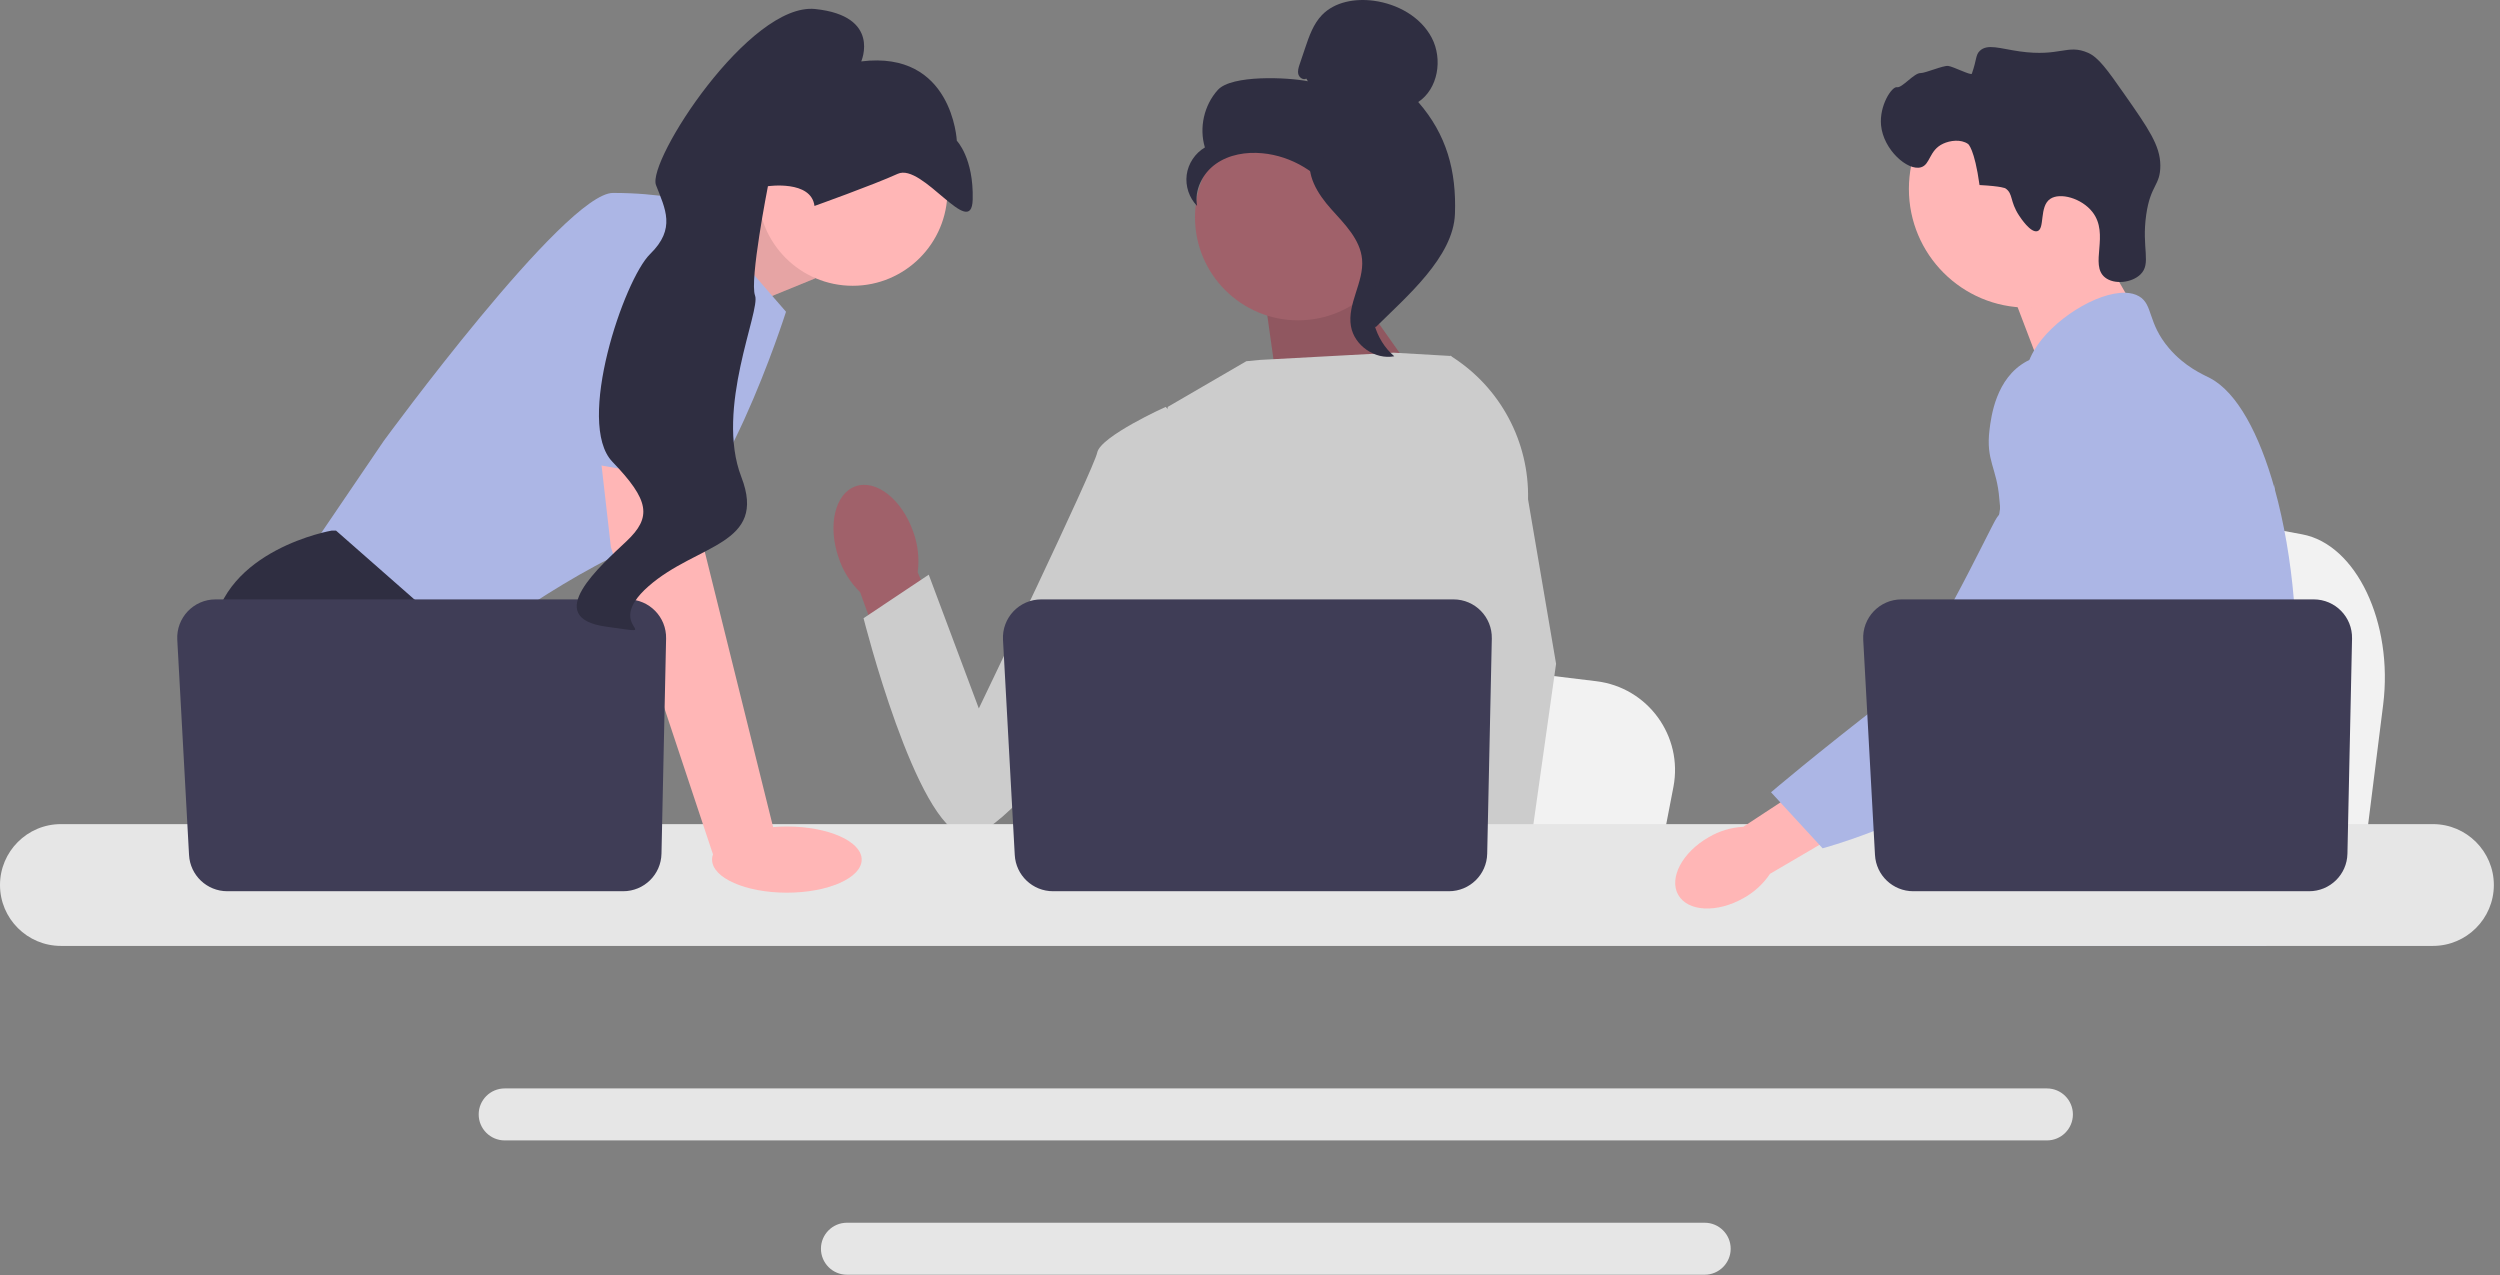 <svg width="298" height="152" viewBox="0 0 298 152" fill="none" xmlns="http://www.w3.org/2000/svg">
<rect x="0" y="0" width="298" height="152" fill="#808080" stroke="none"/>
<g clip-path="url(#clip0_175_355)">
<path d="M284.072 84.005L283.141 91.42L280.83 109.837H234.401C234.764 105.709 235.26 99.768 235.789 93.354C235.841 92.713 235.896 92.068 235.948 91.42C237.276 75.296 238.729 57.051 238.729 57.051L244.833 58.188L256.675 60.391L261.501 61.287L274.423 63.694C280.866 64.891 285.298 74.219 284.072 84.005Z" fill="#F2F2F2"/>
<path d="M248.953 27.215L254.663 37.206L243.689 44.983L239.008 32.702L248.953 27.215Z" fill="#FFB6B6"/>
<path d="M241.684 36.667C249.496 36.667 255.829 30.335 255.829 22.523C255.829 14.711 249.496 8.379 241.684 8.379C233.873 8.379 227.54 14.711 227.54 22.523C227.54 30.335 233.873 36.667 241.684 36.667Z" fill="#FFB6B6"/>
<path d="M240.669 25.685C239.546 23.976 239.987 23.082 239.046 22.453C239.046 22.453 238.668 22.201 235.96 22.057C235.354 17.693 234.597 17.164 234.597 17.164C233.725 16.554 232.43 16.752 231.625 17.125C229.922 17.914 230.119 19.618 228.972 19.944C227.388 20.395 224.506 17.855 224.222 14.948C223.99 12.576 225.518 10.273 226.124 10.395C226.725 10.516 228.164 8.679 228.94 8.708C229.471 8.727 231.638 7.785 232.221 7.859C232.858 7.939 234.957 9.035 235.045 8.784C235.653 7.045 235.474 6.562 235.99 6.065C236.904 5.183 238.399 5.797 240.745 6.127C245.572 6.805 246.414 5.213 248.888 6.292C250.138 6.837 251.183 8.307 253.223 11.223C256.076 15.303 257.503 17.343 257.512 19.721C257.521 22.148 256.346 21.994 255.83 25.585C255.256 29.583 256.476 31.412 255.143 32.71C254.113 33.714 252.018 33.953 250.917 33.072C249.033 31.563 251.499 27.923 249.414 25.264C248.134 23.631 245.56 22.905 244.381 23.712C243.047 24.624 243.782 27.302 242.844 27.556C242.041 27.774 240.865 25.983 240.669 25.685Z" fill="#2F2E41"/>
<path d="M273.617 81.393C273.223 88.139 271.656 90.269 271.107 98.235C270.987 99.984 270.915 102.014 270.915 104.436C270.915 105.053 270.918 105.65 270.918 106.233C270.918 107.474 270.894 108.647 270.75 109.837C270.641 110.787 270.452 111.744 270.14 112.752H239.676C239.673 112.745 239.673 112.738 239.669 112.731C239.491 111.956 239.378 111.216 239.292 110.506C239.265 110.279 239.241 110.057 239.22 109.837C239.193 109.58 239.169 109.326 239.145 109.076C239.052 108.078 238.96 107.135 238.74 106.233C238.445 104.988 237.91 103.815 236.812 102.683C236.363 102.22 235.914 101.86 235.475 101.545C235.389 101.486 235.307 101.428 235.221 101.37C234.007 100.536 232.859 99.936 231.864 98.235C231.847 98.211 231.833 98.184 231.819 98.16C231.648 97.862 231.202 97.079 230.88 96.037C230.54 94.953 230.334 93.592 230.705 92.2C231.586 88.9 234.851 88.571 237.519 85.238C237.807 84.878 238.092 84.48 238.363 84.037C239.57 82.076 239.896 80.347 240.28 78.293C240.341 77.96 240.396 77.631 240.441 77.312C240.475 77.072 240.506 76.836 240.53 76.602C240.743 74.644 240.64 72.957 240.39 71.448C239.573 66.506 237.166 63.447 238.867 59.013C239.402 57.621 240.16 56.575 240.924 55.679C242.543 53.783 244.207 52.552 243.919 50.103C243.627 47.634 241.754 47.294 241.545 45.137C241.439 44.047 241.796 42.898 242.464 41.77V41.766C244.604 38.134 249.947 34.791 253.342 34.897C253.97 34.914 254.526 35.055 254.988 35.326C256.666 36.313 255.966 38.471 258.535 41.495C260.445 43.742 262.605 44.64 263.425 45.065C266.673 46.76 269.313 51.756 271.107 58.145C271.121 58.193 271.134 58.241 271.148 58.293C272.256 62.295 273.038 66.839 273.425 71.448C273.59 73.399 273.686 75.361 273.706 77.302C273.724 78.852 273.689 80.197 273.617 81.393Z" fill="#ACB6E5"/>
<path d="M250.805 104.504L250.184 106.233L249.793 107.316L248.888 109.837L247.838 112.752H241.093L242.224 109.837L242.749 108.479L243.62 106.233L245.081 102.46L250.805 104.504Z" fill="#FFB6B6"/>
<path d="M271.213 57.555C271.196 57.778 271.172 58.025 271.148 58.293C270.881 61.016 270.249 65.889 269.327 71.448C268.84 74.38 268.271 77.504 267.629 80.608C266.251 87.306 264.536 93.901 262.599 98.235C262.252 99.017 261.896 99.724 261.532 100.348C261.254 100.825 260.962 101.294 260.657 101.757C259.67 103.277 258.562 104.717 257.413 106.061C257.369 106.12 257.317 106.175 257.266 106.233C257.081 106.452 256.888 106.668 256.696 106.884C255.757 107.944 254.797 108.932 253.867 109.837C252.736 110.941 251.645 111.919 250.668 112.752H239.714L239.669 112.731L238.092 112.032C238.092 112.032 238.541 111.504 239.292 110.506C239.446 110.303 239.611 110.081 239.789 109.837C240.009 109.539 240.246 109.209 240.499 108.853C241.027 108.105 241.627 107.227 242.272 106.233C243.521 104.309 244.944 101.942 246.381 99.203C246.545 98.883 246.713 98.561 246.881 98.235C246.885 98.225 246.892 98.215 246.895 98.204C247.18 97.649 247.461 97.076 247.742 96.493C250.126 91.534 250.808 87.419 251.004 86.085C251.278 84.199 251.658 81.561 251.556 78.66C251.487 76.746 251.209 74.723 250.548 72.713V72.71C250.41 72.288 250.256 71.867 250.081 71.448C249.769 70.697 249.399 69.956 248.959 69.226C247.022 66.009 245.448 65.875 244.196 62.37C243.826 61.331 242.985 58.986 243.243 56.509V56.506C243.274 56.201 243.325 55.892 243.394 55.583V55.58C243.411 55.494 243.435 55.405 243.459 55.319C243.654 54.562 243.977 53.81 244.467 53.097C245.424 51.712 246.73 50.889 247.9 50.398L247.904 50.395C249.255 49.832 250.421 49.712 250.647 49.692C255.657 49.246 259.543 53.457 261.666 55.758C262.485 56.647 263.237 57.391 263.922 57.998C269.262 62.765 270.726 59.719 271.107 58.145C271.165 57.902 271.196 57.693 271.213 57.555Z" fill="#ACB6E5"/>
<path d="M271.23 57.377C271.23 57.394 271.227 57.453 271.213 57.549C271.22 57.497 271.223 57.446 271.227 57.398C271.227 57.387 271.227 57.38 271.23 57.377Z" fill="#ACB6E5"/>
<path d="M243.994 129.741H60.159C58.451 129.741 57.059 131.13 57.059 132.838C57.059 134.55 58.451 135.938 60.159 135.938H243.994C245.701 135.938 247.09 134.55 247.09 132.838C247.09 131.13 245.701 129.741 243.994 129.741Z" fill="#E6E6E6"/>
<path d="M203.197 145.75H100.952C99.244 145.75 97.856 147.139 97.856 148.847C97.856 150.555 99.244 151.947 100.952 151.947H203.197C204.905 151.947 206.298 150.555 206.298 148.847C206.298 147.139 204.905 145.75 203.197 145.75Z" fill="#E6E6E6"/>
<path d="M80.615 27.873L92.201 22.997L97.171 33.184L84.996 38.154L80.615 27.873Z" fill="#FFB6B6"/>
<path opacity="0.1" d="M80.615 27.873L92.201 22.997L97.171 33.184L84.996 38.154L80.615 27.873Z" fill="black"/>
<path d="M82.262 23.991L93.692 37.16C93.692 37.16 85.741 62.255 77.79 64.491C69.838 66.728 55.179 77.66 55.179 77.66L36.792 65.734L45.737 52.565C45.737 52.565 67.354 22.997 73.069 22.997C78.784 22.997 82.262 23.991 82.262 23.991Z" fill="#ACB6E5"/>
<path d="M66.82 109.837H40.214L38.532 107.588L31.664 98.407L30.084 96.296C30.084 96.296 24.12 85.363 25.363 75.424C26.605 65.485 39.526 63.249 39.526 63.249H40.057L55.875 77.148L54.931 90.084L59.94 98.407L66.82 109.837Z" fill="#2F2E41"/>
<path d="M45.663 109.837H38.532V99.277L45.663 109.837Z" fill="#2F2E41"/>
<path d="M199.471 93.806L198.584 98.407L196.382 109.837H152.157C152.503 107.275 152.975 103.588 153.479 99.608C153.529 99.21 153.581 98.81 153.631 98.407C154.895 88.402 156.279 77.079 156.279 77.079L162.094 77.784L173.374 79.151L177.971 79.708L190.28 81.201C196.417 81.944 200.639 87.733 199.471 93.806Z" fill="#F2F2F2"/>
<path d="M262.059 109.837H238.071C238.437 109.407 238.643 109.159 238.643 109.159L245.834 107.971L260.65 105.526C260.65 105.526 261.326 107.273 262.059 109.837Z" fill="#2F2E41"/>
<path d="M160.311 32.842L170.742 47.595L152.546 48.139L150.593 34.274L160.311 32.842Z" fill="#A0616A"/>
<path opacity="0.1" d="M160.311 32.842L170.742 47.595L152.546 48.139L150.593 34.274L160.311 32.842Z" fill="black"/>
<path d="M108.866 63.409C107.527 59.548 104.45 57.108 101.993 57.961C99.535 58.813 98.629 62.633 99.969 66.496C100.483 68.046 101.36 69.451 102.528 70.592L108.406 86.881L115.991 83.96L109.391 68.212C109.602 66.592 109.422 64.945 108.866 63.409Z" fill="#A0616A"/>
<path d="M179.478 55.892L179.464 70.927L178.065 76.48L175.188 87.902L173.093 98.407L171.533 106.234L170.976 109.03C170.556 109.31 170.139 109.579 169.721 109.837H133.377C131.313 108.597 130.157 107.633 130.157 107.633C130.157 107.633 130.729 107.097 131.382 106.234C132.485 104.778 133.82 102.393 133.002 100.115C132.831 99.637 132.786 99.056 132.838 98.407C133.171 94.129 137.659 86.893 137.659 86.893L136.729 76.154L136.322 71.448L139.195 48.502L148.56 43.058L150.176 42.902L166.136 42.04L172.732 42.42L173.033 42.502L179.478 55.892Z" fill="#CCCCCC"/>
<path d="M180.187 109.837H172.236L171.885 106.234L171.878 106.162L174.129 106.008L179.986 105.608L180.087 107.765L180.167 109.42L180.187 109.837Z" fill="#FFB6B6"/>
<path d="M182.144 59.527L185.484 79.124L182.759 98.407L182.334 101.409L181.583 106.709L181.352 108.339L181.36 108.515L181.417 109.837H171.975L171.627 106.234L171.597 105.911L170.887 98.532L170.874 98.407L169.366 82.759L172.323 71.448L172.542 70.616V70.614L173.828 51.248L172.832 42.447L172.822 42.365C172.842 42.377 172.859 42.39 172.879 42.402C172.931 42.435 172.983 42.467 173.033 42.502C178.837 46.184 182.296 52.644 182.144 59.527Z" fill="#CCCCCC"/>
<path d="M142.578 52.257L138.947 48.502C138.947 48.502 131.174 52.006 130.787 53.95C130.399 55.894 116.676 84.446 116.676 84.446L110.705 68.5L102.934 73.689C102.934 73.689 109.17 98.446 115.002 99.609C120.834 100.771 140.38 70.306 140.38 70.306L142.578 52.257Z" fill="#CCCCCC"/>
<path d="M290.007 98.235H7.257C3.255 98.235 0 101.493 0 105.495C0 109.497 3.255 112.752 7.257 112.752H290.007C294.009 112.752 297.267 109.498 297.267 105.495C297.267 101.493 294.009 98.235 290.007 98.235Z" fill="#E6E6E6"/>
<path d="M177.824 76.113L177.274 101.766C177.221 104.249 175.193 106.234 172.709 106.234H125.519C123.094 106.234 121.092 104.339 120.959 101.917L119.557 76.264C119.414 73.648 121.496 71.448 124.116 71.448H173.258C175.819 71.448 177.879 73.553 177.824 76.113Z" fill="#3F3D56"/>
<path d="M101.643 34.065C107.878 34.065 112.933 29.01 112.933 22.775C112.933 16.539 107.878 11.484 101.643 11.484C95.407 11.484 90.353 16.539 90.353 22.775C90.353 29.01 95.407 34.065 101.643 34.065Z" fill="#FFB6B6"/>
<path d="M82.759 52.316L84.001 65.734L92.449 99.774L85.151 102.332L72.82 65.237L71.117 50.328L82.759 52.316Z" fill="#FFB6B6"/>
<path d="M79.399 76.113L78.849 101.766C78.796 104.249 76.768 106.234 74.284 106.234H27.094C24.669 106.234 22.667 104.339 22.534 101.917L21.132 76.264C20.989 73.648 23.072 71.448 25.692 71.448H74.834C77.394 71.448 79.454 73.553 79.399 76.113Z" fill="#3F3D56"/>
<path d="M93.795 106.408C98.72 106.408 102.712 104.642 102.712 102.464C102.712 100.286 98.72 98.52 93.795 98.52C88.871 98.52 84.879 100.286 84.879 102.464C84.879 104.642 88.871 106.408 93.795 106.408Z" fill="#FFB6B6"/>
<path d="M65.242 54.368L70.336 27.221C70.336 27.221 84.499 25.233 84.996 29.954C85.493 34.675 84.641 57.747 84.641 57.747L65.242 54.368Z" fill="#ACB6E5"/>
<path d="M97.086 24.55C97.086 24.55 104.07 22.057 107.016 20.716C109.962 19.375 115.815 28.73 115.945 23.789C116.076 18.849 114.053 16.777 114.053 16.777C114.053 16.777 113.548 5.969 102.659 7.32C102.659 7.32 105.055 1.913 97.193 1.077C89.331 0.241 77.1 19.226 78.195 22.063C79.291 24.9 80.604 27.246 77.496 30.279C74.388 33.313 68.569 50.434 72.997 55.041C77.424 59.648 77.715 61.647 74.681 64.513C71.648 67.38 64.477 73.612 72.23 74.694C79.983 75.776 71.521 74.968 77.301 69.883C83.081 64.799 91.515 65.007 88.366 56.85C85.216 48.693 90.688 37.004 90.003 35.231C89.319 33.458 91.537 22.197 91.537 22.197C91.537 22.197 96.7 21.439 97.086 24.55Z" fill="#2F2E41"/>
<path d="M154.734 38.182C161.521 38.182 167.024 32.68 167.024 25.892C167.024 19.104 161.521 13.601 154.734 13.601C147.946 13.601 142.443 19.104 142.443 25.892C142.443 32.68 147.946 38.182 154.734 38.182Z" fill="#A0616A"/>
<path d="M155.714 9.368C155.358 9.576 154.882 9.262 154.768 8.866C154.654 8.47 154.787 8.05 154.919 7.66L155.582 5.696C156.052 4.303 156.551 2.861 157.57 1.801C159.107 0.201 161.55 -0.206 163.75 0.089C166.574 0.468 169.361 1.997 170.674 4.526C171.987 7.055 171.428 10.584 169.055 12.162C172.437 16.038 173.616 20.358 173.43 25.5C173.244 30.641 167.642 35.372 163.988 38.994C163.172 38.499 162.43 36.181 162.879 35.339C163.328 34.497 162.685 33.522 163.241 32.746C163.796 31.971 164.261 33.206 163.699 32.434C163.345 31.948 164.728 30.828 164.201 30.537C161.653 29.128 160.805 25.951 159.204 23.519C157.274 20.584 153.969 18.597 150.472 18.268C148.546 18.086 146.511 18.415 144.932 19.533C143.353 20.652 142.331 22.65 142.697 24.55C141.749 23.587 141.277 22.176 141.455 20.837C141.633 19.497 142.457 18.258 143.624 17.576C142.915 15.23 143.522 12.531 145.169 10.716C146.816 8.9 153.496 9.209 155.9 9.687L155.714 9.368Z" fill="#2F2E41"/>
<path d="M156.088 18.339C159.272 18.683 161.571 21.441 163.513 23.988C164.631 25.456 165.804 27.077 165.775 28.923C165.747 30.789 164.499 32.39 163.903 34.158C162.928 37.049 163.878 40.488 166.198 42.469C163.906 42.904 161.428 41.185 161.032 38.885C160.571 36.208 162.601 33.625 162.36 30.919C162.148 28.535 160.27 26.701 158.673 24.918C157.076 23.136 155.576 20.771 156.311 18.493L156.088 18.339Z" fill="#2F2E41"/>
<path d="M203.69 99.789C200.536 101.583 198.905 104.664 200.047 106.671C201.189 108.678 204.671 108.85 207.826 107.055C209.096 106.356 210.18 105.362 210.987 104.157L224.255 96.388L220.476 90.24L207.798 98.552C206.349 98.63 204.941 99.054 203.69 99.789Z" fill="#FFB6B6"/>
<path d="M248.611 42.813C248.215 42.656 244.736 41.339 241.56 43.078C237.911 45.076 237.348 49.637 237.15 51.237C236.694 54.933 238.039 55.761 238.323 59.502C238.854 66.502 240.254 58.517 238.018 61.712C237.243 62.818 229.335 79.956 224.974 83.313C216.492 89.841 211.105 94.439 211.105 94.439L217.255 101.119C217.255 101.119 226.971 98.53 235.56 92.953C244.369 87.233 248.774 84.373 252.182 78.778C252.475 78.296 259.497 66.371 255.726 53.186C254.866 50.178 253.29 44.667 248.611 42.813Z" fill="#ACB6E5"/>
<path d="M280.364 76.113L279.814 101.766C279.761 104.249 277.733 106.234 275.249 106.234H228.059C225.634 106.234 223.632 104.339 223.499 101.917L222.097 76.264C221.954 73.648 224.036 71.448 226.656 71.448H275.798C278.359 71.448 280.419 73.553 280.364 76.113Z" fill="#3F3D56"/>
</g>
<defs>
<clipPath id="clip0_175_355">
<rect width="297.267" height="151.947" fill="white"/>
</clipPath>
</defs>
</svg>

